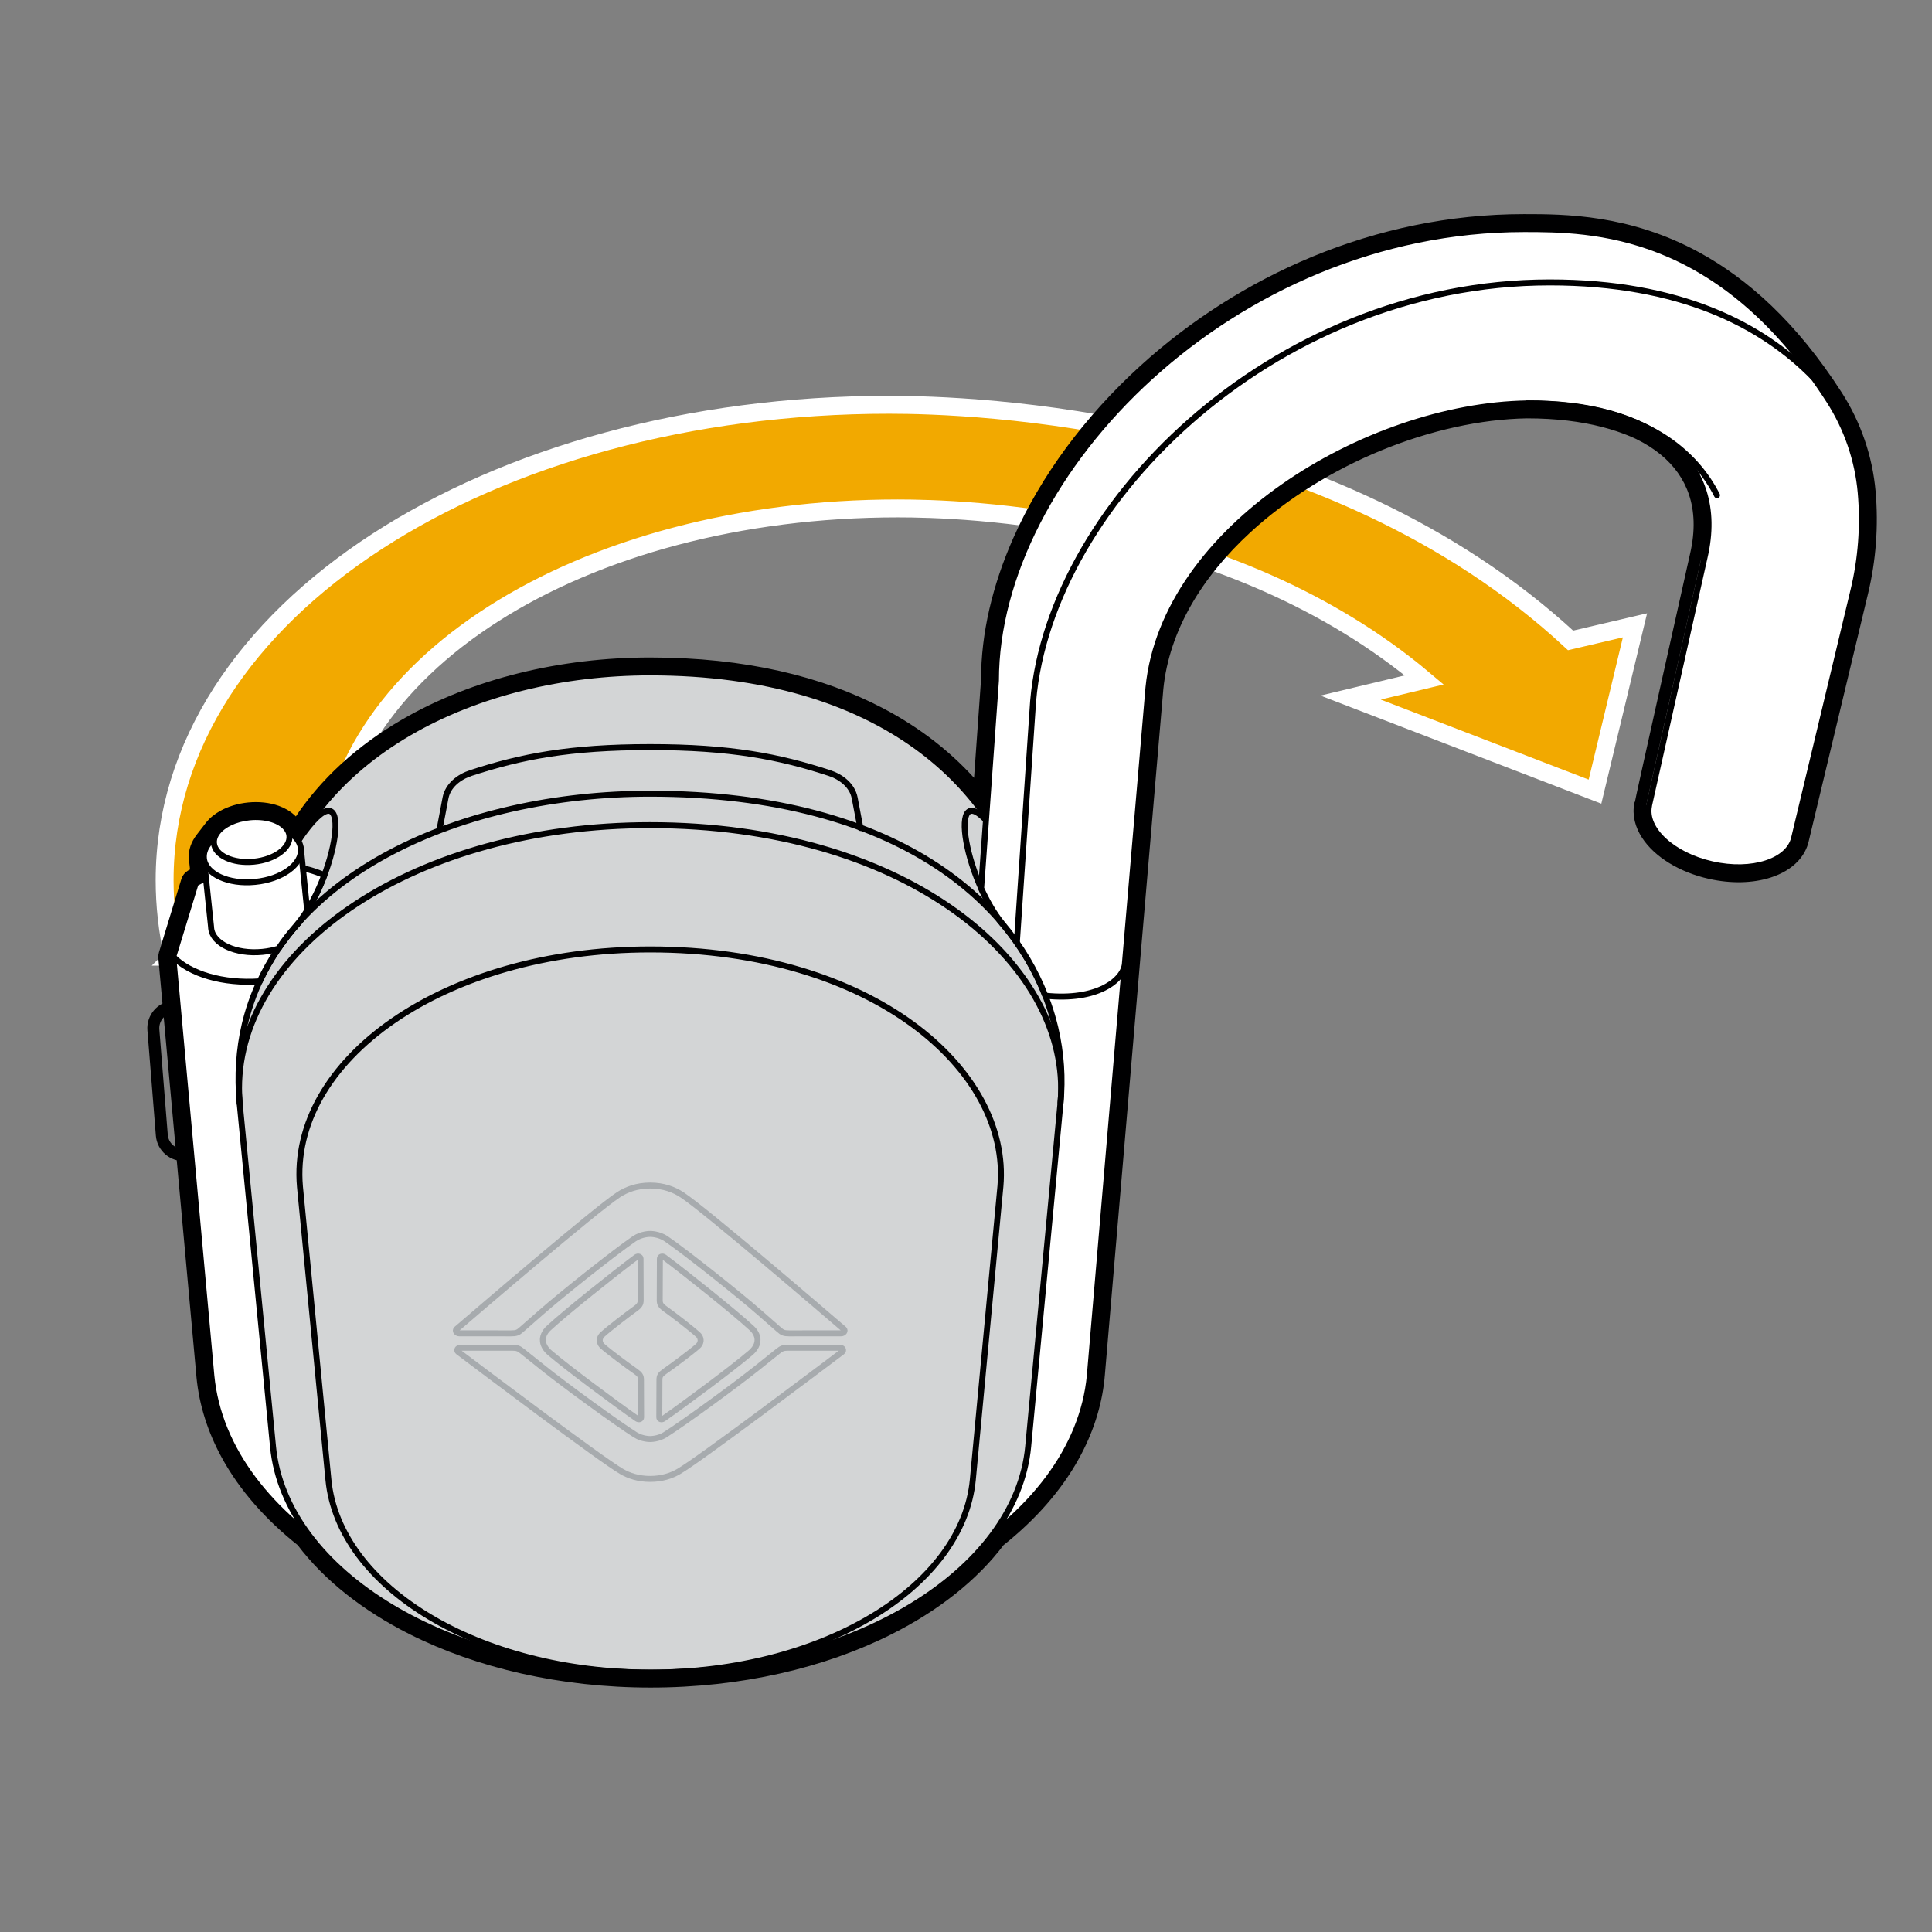 <?xml version="1.0" encoding="UTF-8"?><svg xmlns="http://www.w3.org/2000/svg" width="161.749" height="161.749" viewBox="0 0 161.749 161.749"><rect x="0" y="0" width="161.749" height="161.749" fill="#808080" stroke="none"/><g id="uuid-3f9be570-7401-4f28-a398-c6b641fcb655"><path d="M14.503,80.106c-.486-2.177-.721-4.318-.721-6.413,0-22.549,27.184-39.803,60.659-39.803,6.871,0,36.736.91,57.05,19.725l5.391-1.262-3.347,13.924-20.461-7.875,6.168-1.477c-16.372-13.802-38.764-14.36-44.075-14.36-26.501,0-47.848,13.21-47.848,30.984,0,2.158.315,4.383.973,6.659l-13.789-.102Z" style="fill:#f2a900; stroke:#fff; stroke-miterlimit:10; stroke-width:1.5px;"/></g><g id="uuid-4a667328-df1b-44d3-8669-311092e720fd"><g id="uuid-c84efaac-4e6a-410c-b3ab-16fec68ba6d5"><path d="M87.79,92.237l-2.705,28.764M21.063,92.283c-.034-.392-.051-.782-.051-1.169,0-4.018,1.83-7.891,5.159-11.22,5.78-5.78,15.993-9.81,28.256-9.81,12.784,0,22.564,4.127,28.137,9.7,3.46,3.46,5.274,7.446,5.274,11.356,0,.368-.016.737-.048,1.104M37.805,69.505l.476-2.505c.043-.226.15-.436.321-.631.262-.299.668-.549,1.143-.705,4.102-1.34,8.058-2.117,14.682-2.117,6.624,0,10.58.777,14.682,2.117.475.155.881.406,1.143.705.171.195.278.405.321.631l.476,2.505M25.866,70.843c.516-.753.921-1.244,1.219-1.552-.003.072-.008.151-.015.235-.158,1.897-1.286,5.171-2.882,7.144M84.637,69.712c-.904-1.319-1.707-2.225-2.436-2.607-.236-.124-.527-.227-.852-.226-.305.001-.599.095-.849.281-.345.257-.514.618-.601.905-.147.482-.156,1.063-.109,1.627.188,2.256,1.448,5.921,3.321,8.236M152.57,30.944c-2.155-2.213-4.907-4.2-8.402-5.675-3.862-1.63-8.608-2.624-14.423-2.624-12.64,0-24.022,5.436-32.077,13.081-7.179,6.814-11.797,15.465-12.226,23.701l-1.309,19.419M127.838,34.776c4.978,0,8.375,1.098,10.696,2.523,2.276,1.397,3.577,3.146,4.322,4.614M34.419,136.599c5.546,2.788,12.513,4.437,20.056,4.437s14.506-1.649,20.053-4.438c3.881-1.952,7.095-4.477,9.31-7.416,2.656-2.108,4.797-4.525,6.264-7.176,1.14-2.061,1.872-4.262,2.117-6.559.007-.068.014-.136.025-.297,0,0,0,0-.004.073l2.932-34.441s1.975-23.111,1.976-23.126c.496-4.946,3.278-9.51,7.362-13.268,6.283-5.782,15.463-9.48,23.337-9.613,5-.043,8.928,1.099,11.353,3.095,1.159.954,1.98,2.106,2.432,3.439.486,1.433.565,3.134.104,5.117,0,0-4.677,20.879-4.677,21.036,0-.068.007-.135.021-.202-.201.975.075,1.923.596,2.728,1.012,1.567,3.062,2.811,5.443,3.345,1.82.411,3.612.36,5.054-.105.858-.276,1.637-.714,2.204-1.337.39-.428.678-.941.806-1.513l4.967-20.728c.658-2.735.882-5.627.627-8.506-.257-2.897-1.224-5.699-2.793-8.143-3.793-5.907-7.876-9.485-11.817-11.638-5.802-3.17-11.187-3.186-14.574-3.186-12.489,0-23.775,5.205-31.935,12.62-4.659,4.233-8.318,9.204-10.606,14.373-1.72,3.888-2.671,7.903-2.668,11.736l-.629,8.827c-2.073-2.394-4.717-4.526-7.968-6.229-4.997-2.618-11.407-4.209-19.361-4.209-7.44,0-14.778,1.755-20.666,5.179-3.64,2.117-6.741,4.88-8.954,8.272l-.243-.246c-.02-.021-.042-.04-.064-.059-.348-.33-.781-.571-1.238-.736-.724-.261-1.582-.358-2.465-.271-.822.081-1.589.315-2.223.666-.444.246-.847.563-1.148.953-.002.002-.004.005-.006.007-.014.018-.027.036-.029.039,0,0-.731.947-.735.952-.404.529-.652,1.176-.588,1.796v.02c0,.035.002.07.005.104l.101.96c-.1.053-.198.108-.295.164-.219.127-.382.332-.456.574l-1.878,6.144c-.038.124-.051.254-.04.383,0,0,3.194,35.079,3.194,35.085.225,2.323.948,4.551,2.089,6.636,1.469,2.685,3.629,5.133,6.315,7.264,2.216,2.939,5.431,5.465,9.315,7.418Z" style="fill:none; stroke:#000001; stroke-linecap:round; stroke-linejoin:round; stroke-width:.5px;"/><path d="M88.039,92.261l-2.705,28.764M20.814,92.304c-.035-.399-.052-.796-.052-1.191,0-4.099,1.867-8.032,5.232-11.397,5.839-5.839,16.121-9.883,28.433-9.883,12.834,0,22.684,4.143,28.314,9.773,3.497,3.497,5.347,7.542,5.347,11.533,0,.376-.016.751-.049,1.126M37.559,69.458l.476-2.505c.052-.275.182-.525.379-.749.299-.339.746-.612,1.253-.777,4.128-1.349,8.111-2.129,14.76-2.129,6.649,0,10.632.78,14.76,2.129.507.166.955.438,1.253.777.197.224.327.474.379.749l.476,2.505M25.66,70.702c.777-1.134,1.324-1.71,1.657-1.953.025.183.032.447.003.798-.162,1.942-1.306,5.264-2.937,7.28M84.431,69.853c-.905-1.319-1.678-2.177-2.346-2.527-.213-.112-.463-.198-.735-.197-.253,0-.495.078-.701.232-.285.212-.432.517-.511.777-.133.437-.145.981-.099,1.534.184,2.211,1.428,5.827,3.266,8.099M152.391,31.118c-2.132-2.19-4.857-4.158-8.32-5.619-3.827-1.615-8.539-2.604-14.326-2.604-12.567,0-23.891,5.405-31.905,13.013-7.146,6.783-11.723,15.377-12.149,23.537l-1.309,19.419M127.838,34.526c5.015,0,8.459,1.106,10.827,2.56,2.321,1.425,3.652,3.212,4.414,4.714M34.532,136.375c5.508,2.769,12.435,4.41,19.944,4.41s14.432-1.641,19.94-4.411c3.866-1.944,7.054-4.456,9.241-7.368,2.647-2.095,4.773-4.495,6.226-7.121,1.126-2.034,1.846-4.203,2.087-6.464.007-.067.014-.134.023-.271,0,0,0,0-.003.052l2.932-34.441s1.976-23.129,1.976-23.129c.504-5.025,3.328-9.642,7.442-13.427,6.326-5.821,15.564-9.545,23.504-9.679,5.032-.043,9.027,1.104,11.514,3.152,1.192.981,2.042,2.171,2.51,3.552.503,1.484.58,3.233.111,5.251,0,0-4.671,20.861-4.671,20.982,0-.051.005-.102.015-.151-.184.895.066,1.777.561,2.542.966,1.495,2.949,2.712,5.288,3.236,1.784.403,3.53.35,4.922-.099.829-.267,1.566-.685,2.096-1.267.364-.399.629-.874.748-1.403l4.967-20.729c.652-2.708.874-5.573.621-8.426s-1.207-5.619-2.754-8.03c-3.773-5.876-7.826-9.423-11.726-11.554-5.743-3.137-11.072-3.156-14.454-3.156-12.419,0-23.647,5.176-31.767,12.555-4.636,4.212-8.273,9.155-10.545,14.289-1.709,3.861-2.649,7.842-2.647,11.653l-.673,9.44c-2.108-2.559-4.855-4.839-8.29-6.638-4.956-2.596-11.324-4.181-19.245-4.181-7.404,0-14.697,1.747-20.541,5.145-3.705,2.154-6.84,4.98-9.038,8.453l-.462-.468c-.017-.017-.035-.033-.053-.049-.318-.304-.721-.53-1.156-.687-.685-.247-1.505-.341-2.355-.257-.791.078-1.526.303-2.126.636-.421.233-.795.53-1.071.887-.002.002-.003.005-.005.007-.015.019-.029.039-.029.04,0,0-.731.947-.734.951-.374.49-.595,1.076-.537,1.645q0,.01.004.098l.118,1.128c-.149.077-.294.156-.436.238-.164.095-.287.249-.342.43l-1.878,6.144c-.028.093-.038.19-.03.287,0,0,3.194,35.079,3.194,35.083.222,2.287.933,4.482,2.059,6.54,1.455,2.659,3.599,5.089,6.276,7.208,2.189,2.913,5.378,5.425,9.246,7.37Z" style="fill:none; stroke:#000001; stroke-linecap:round; stroke-linejoin:round; stroke-width:.5px;"/><path d="M88.288,92.284l-2.705,28.764M20.565,92.326c-.036-.406-.053-.811-.053-1.213,0-4.179,1.904-8.173,5.305-11.574,5.897-5.897,16.25-9.956,28.609-9.956,12.884,0,22.803,4.159,28.491,9.847,3.533,3.533,5.421,7.639,5.421,11.71,0,.383-.017.766-.05,1.148M37.313,69.412l.476-2.505c.062-.325.214-.614.437-.867.335-.38.824-.674,1.363-.85,4.155-1.358,8.163-2.142,14.838-2.142,6.674,0,10.683.784,14.838,2.142.539.176,1.029.469,1.363.85.223.253.375.543.437.867l.476,2.505M25.453,70.56c.907-1.322,1.529-1.935,1.896-2.127.058-.03.098-.044.122-.05.012.021.03.057.048.117.065.212.091.57.049,1.067-.165,1.987-1.327,5.358-2.992,7.417M84.224,69.995c-.905-1.32-1.648-2.128-2.256-2.447-.19-.1-.399-.169-.618-.168-.201,0-.391.062-.553.182-.226.168-.35.416-.421.649-.119.392-.134.899-.089,1.44.18,2.166,1.407,5.733,3.211,7.963M152.212,31.293c-2.11-2.166-4.806-4.115-8.238-5.563-3.793-1.601-8.471-2.585-14.229-2.585-12.495,0-23.759,5.375-31.733,12.944-7.113,6.751-11.65,15.289-12.072,23.372l-1.309,19.419M127.838,34.276c5.053,0,8.544,1.115,10.958,2.597,2.367,1.453,3.726,3.277,4.506,4.814M34.644,136.152c5.47,2.75,12.358,4.384,19.832,4.384s14.358-1.634,19.828-4.385c3.851-1.937,7.013-4.435,9.173-7.321,2.637-2.083,4.749-4.466,6.187-7.066,1.111-2.008,1.82-4.145,2.057-6.37.007-.066.014-.132.022-.244,0,0,0,0-.002.031l2.932-34.441h0s1.977-23.133,1.977-23.133c.512-5.104,3.378-9.773,7.521-13.586,6.369-5.861,15.665-9.61,23.671-9.745,5.064-.044,9.125,1.11,11.675,3.209,1.225,1.008,2.103,2.236,2.588,3.665.521,1.535.596,3.332.119,5.386,0,0-4.665,20.844-4.665,20.927,0-.034.003-.068.01-.101-.168.816.057,1.631.526,2.356.919,1.423,2.835,2.613,5.133,3.128,1.748.395,3.448.34,4.791-.093.799-.257,1.494-.656,1.988-1.198.338-.37.58-.806.689-1.293l4.967-20.729c.646-2.682.866-5.52.615-8.345s-1.19-5.54-2.716-7.917c-3.753-5.845-7.776-9.361-11.636-11.47-5.683-3.105-10.957-3.125-14.334-3.125-12.349,0-23.519,5.147-31.599,12.49-4.612,4.191-8.228,9.106-10.485,14.205-1.697,3.835-2.628,7.781-2.627,11.569l-.718,10.076c-2.134-2.734-4.984-5.172-8.61-7.07-4.914-2.574-11.241-4.152-19.129-4.152-7.367,0-14.615,1.739-20.415,5.111-3.771,2.193-6.938,5.081-9.119,8.638l-.685-.693c-.013-.013-.027-.026-.041-.037-.288-.277-.661-.49-1.074-.639-.646-.233-1.428-.324-2.246-.243-.761.075-1.462.291-2.03.606-.398.221-.744.497-.994.821-.002.002-.003.004-.005.006-.013.017-.026.035-.03.04,0,0-.731.947-.733.949-.344.451-.537.976-.486,1.493q0,.01.003.072l.136,1.3c-.199.098-.391.201-.578.309-.11.063-.191.166-.228.287l-1.878,6.144c-.019.062-.026.127-.02.191,0,0,3.194,35.079,3.194,35.082.218,2.251.918,4.413,2.03,6.444,1.44,2.633,3.57,5.045,6.237,7.152,2.161,2.887,5.324,5.385,9.178,7.323Z" style="fill:none; stroke:#000001; stroke-linecap:round; stroke-linejoin:round; stroke-width:.5px;"/><path d="M88.537,92.308l-2.705,28.764M20.316,92.348c-.036-.414-.054-.825-.054-1.235,0-4.259,1.942-8.314,5.378-11.751,5.955-5.955,16.378-10.029,28.786-10.029,12.933,0,22.923,4.175,28.668,9.92,3.569,3.569,5.494,7.736,5.494,11.886,0,.39-.017.78-.051,1.17M37.068,69.365l.476-2.505c.071-.374.246-.704.495-.986.371-.421.902-.736,1.473-.922,4.181-1.366,8.216-2.154,14.915-2.154,6.699,0,10.734.788,14.915,2.154.571.187,1.103.501,1.473.922.248.282.424.612.495.986l.476,2.505M25.247,70.419c.906-1.322,1.559-1.983,1.986-2.207.122-.064.209-.083.266-.083.047,0,.08.013.108.034.047.035.105.112.151.265.078.257.102.652.059,1.16-.169,2.031-1.347,5.452-3.047,7.553M84.018,70.136c-.905-1.321-1.618-2.08-2.166-2.367-.168-.088-.336-.141-.501-.14-.15,0-.287.046-.405.133-.166.124-.268.315-.331.521-.106.347-.123.817-.079,1.347.177,2.121,1.387,5.64,3.156,7.826M152.033,31.467c-2.087-2.143-4.756-4.073-8.156-5.507-3.758-1.586-8.403-2.565-14.132-2.565-12.423,0-23.627,5.344-31.561,12.875-7.08,6.72-11.576,15.201-11.994,23.208l-1.309,19.419M127.838,34.026c5.09,0,8.629,1.123,11.088,2.634,2.412,1.481,3.801,3.343,4.598,4.914M34.756,135.929c5.431,2.731,12.281,4.357,19.719,4.357s14.284-1.626,19.716-4.358c3.848-1.935,6.992-4.429,9.079-7.253,2.64-2.076,4.746-4.448,6.175-7.031,1.096-1.981,1.794-4.086,2.027-6.275.007-.065.013-.129.021-.218t0,.01h0v-.01s2.932-34.431,2.932-34.431l1.977-23.137c.519-5.183,3.427-9.905,7.6-13.745,6.412-5.9,15.766-9.675,23.838-9.811,5.095-.044,9.224,1.115,11.837,3.266,1.257,1.035,2.165,2.3,2.666,3.777.538,1.586.611,3.431.126,5.521,0,0-4.658,20.822-4.654,20.822-.152.736.048,1.484.491,2.17.873,1.352,2.721,2.514,4.978,3.02,1.712.387,3.366.33,4.659-.087.77-.248,1.423-.627,1.88-1.128.312-.342.532-.739.631-1.182l4.968-20.729c.639-2.656.857-5.467.609-8.265-.246-2.775-1.173-5.46-2.677-7.804-3.733-5.813-7.726-9.299-11.545-11.385-5.624-3.072-10.842-3.095-14.214-3.095-12.279,0-23.39,5.119-31.431,12.425-4.589,4.17-8.183,9.058-10.424,14.121-1.685,3.808-2.607,7.72-2.606,11.486l-.765,10.738c-2.151-2.918-5.102-5.525-8.928-7.529-4.873-2.552-11.159-4.124-19.013-4.124-7.33,0-14.533,1.731-20.289,5.077-3.839,2.232-7.039,5.186-9.198,8.829-.021-.023-.042-.046-.064-.069l-.845-.855c-.009-.009-.018-.017-.028-.024-.258-.251-.601-.451-.995-.592-.607-.219-1.351-.308-2.136-.23-.73.072-1.398.279-1.933.575-.376.208-.692.464-.918.756-.001.002-.003.004-.004.005-.012.016-.024.031-.03.041,0,0-.731.947-.732.948-.315.412-.48.877-.435,1.341q0,.01.001.046l.155,1.474c-.25.118-.49.244-.719.377-.055.032-.096.083-.114.143,0,0-1.878,6.144-1.888,6.24,0,0,3.194,35.079,3.194,35.08.215,2.214.904,4.344,2,6.349,1.431,2.616,3.555,5.017,6.178,7.069,2.134,2.871,5.279,5.366,9.13,7.302Z" style="fill:none; stroke:#000001; stroke-linecap:round; stroke-linejoin:round; stroke-width:.5px;"/></g><path d="M88.363,86.083l-2.025-.01-2.291,27.232v.01c-.934,11.021-13.832,19.77-29.572,19.77s-28.628-8.73-29.582-19.741l-2.399-27.527-2.015-.01,2.291-9.802c2.999-12.81,17.057-19.711,31.656-19.711,19.544,0,29.247,9.772,31.636,19.967l2.3,9.821Z" style="fill:#d3d5d6; stroke:#000001; stroke-linecap:round; stroke-linejoin:round; stroke-width:.5px;"/><line x1="88.786" y1="92.331" x2="86.081" y2="121.096" style="fill:#d3d5d6; stroke:#000001; stroke-linecap:round; stroke-linejoin:round; stroke-width:.5px;"/><path d="M94.175,80.698l-2.932,34.441v.011c-1.155,12.294-17.189,22.038-36.768,22.038s-35.59-9.732-36.779-22.003l-3.194-35.079,79.672.592Z" style="fill:#fff; stroke:#000001; stroke-linecap:round; stroke-linejoin:round; stroke-width:.5px;"/><path d="M88.786,92.335l-2.704,28.746v.01c-.993,10.568-14.776,18.944-31.607,18.944s-30.594-8.366-31.617-18.915l-2.792-28.746c-.217-2.338-.063-4.528.414-6.566.012-.052.025-.105.037-.157,3.031-12.472,18.175-19.202,33.908-19.202,21.128,0,31.49,9.576,33.894,19.466.013.054.026.109.039.163.492,2.103.626,4.218.427,6.257Z" style="fill:#d3d5d6; stroke:#000001; stroke-linecap:round; stroke-linejoin:round; stroke-width:.5px;"/><path d="M83.755,99.326l-2.307,24.535c-.839,9.019-12.601,16.172-26.972,16.172s-26.108-7.136-26.98-16.138l-2.383-24.535c-.929-10.567,11.963-19.872,29.321-19.872,18.61,0,30.178,10.089,29.321,19.839Z" style="fill:none; stroke:#000001; stroke-linecap:round; stroke-linejoin:round; stroke-width:.5px;"/><path d="M20.067,92.37c-.037-.421-.055-.84-.055-1.257,0-11.854,14.765-22.03,34.415-22.03,21.05,0,34.412,11.015,34.412,22.056,0,.397-.017.795-.052,1.192" style="fill:none; stroke:#000001; stroke-linecap:round; stroke-linejoin:round; stroke-width:.5px;"/><path d="M36.822,69.318l.476-2.505c.2-1.052,1.126-1.769,2.136-2.099,4.207-1.375,8.268-2.167,14.993-2.167,6.724,0,10.786.792,14.993,2.167,1.01.33,1.936,1.047,2.136,2.099l.476,2.505" style="fill:none; stroke:#000001; stroke-linecap:round; stroke-linejoin:round; stroke-width:.5px;"/><path d="M25.041,70.278c4.701-6.856,3.393,2.733-.076,7.021" style="fill:none; stroke:#000001; stroke-linecap:round; stroke-linejoin:round; stroke-width:.5px;"/><path d="M83.812,70.278c-4.701-6.856-3.393,2.733.076,7.021" style="fill:none; stroke:#000001; stroke-linecap:round; stroke-linejoin:round; stroke-width:.5px;"/><path d="M87.515,83.361c4.332.455,6.536-1.3,6.66-2.664l1.977-23.14c1.337-13.341,18.246-23.555,31.685-23.781,10.254-.089,16.782,4.66,14.874,12.869,0,0-4.653,20.808-4.653,20.818-.403,1.956,1.947,4.149,5.279,4.896,3.352.757,6.43-.236,6.872-2.212l4.968-20.729c.633-2.63.849-5.413.603-8.184-.243-2.734-1.155-5.381-2.638-7.691-9.18-14.298-19.897-14.365-25.549-14.365-24.419,0-44.212,20.359-44.212,37.8l-1.24,17.389c.482,1.071,1.073,2.101,1.745,2.932,1.608,1.907,2.808,3.959,3.627,6.063Z" style="fill:#fff; stroke:#000001; stroke-linecap:round; stroke-linejoin:round; stroke-width:.5px;"/><path d="M151.854,31.641c-4.347-4.464-11.252-7.997-22.108-7.997-23.377,0-42.428,19.035-43.306,35.85l-1.309,19.419" style="fill:none; stroke:#000001; stroke-linecap:round; stroke-linejoin:round; stroke-width:.5px;"/><path d="M27.155,73.273c-.541,1.445-1.298,2.91-2.192,4.021-1.308,1.475-2.399,3.097-3.215,4.866-3.087.216-5.84-.619-7.245-2.055l1.878-6.144c1.327-.767,3.028-1.308,4.906-1.484,2.232-.226,4.306.098,5.869.796Z" style="fill:#fff; stroke:#000001; stroke-linecap:round; stroke-linejoin:round; stroke-width:.5px;"/><path d="M25.72,76.222c-.823,1.337-1.285,1.52-2.409,3.205-.413.128-.865.216-1.337.265-2.241.216-4.159-.669-4.296-1.976l-.01-.138-.6-5.712,8.12-.836.531,5.191Z" style="fill:#fff; stroke:#000001; stroke-linecap:round; stroke-linejoin:round; stroke-width:.5px;"/><path d="M25.189,71.032v.02c.128,1.317-1.593,2.566-3.834,2.782-2.232.226-4.149-.659-4.286-1.966v-.02c-.039-.413.098-.816.383-1.19l.767-.993.619-.049c.59-.285,1.298-.482,2.065-.551.836-.079,1.632-.01,2.3.187l.649-.049.845.855c.275.285.452.61.492.973Z" style="fill:#fff; stroke:#000001; stroke-linecap:round; stroke-linejoin:round; stroke-width:.5px;"/><path d="M20.895,68.429c1.258-.125,2.385.199,2.954.774.221.223.357.483.384.77.098,1.026-1.238,1.997-2.984,2.17-1.746.173-3.24-.518-3.338-1.544-.031-.323.081-.641.303-.93.482-.628,1.485-1.121,2.681-1.24Z" style="fill:#fff; stroke:#000001; stroke-linecap:round; stroke-linejoin:round; stroke-width:.5px;"/><path d="M127.838,33.776c10.157,0,14.264,4.442,15.91,7.684" style="fill:none; stroke:#000001; stroke-linecap:round; stroke-linejoin:round; stroke-width:.5px;"/><path d="M70.654,111.28c-1.743-1.497-11.604-9.964-13.543-11.24-.681-.453-1.564-.786-2.676-.786h0c-1.112,0-1.995.333-2.676.786-1.938,1.276-11.8,9.743-13.543,11.24-.14.135.011.348.237.348.919,0,3.049.003,4.332.003.452,0,.583-.062.855-.3.273-.239,1.64-1.437,1.64-1.437,1.762-1.549,6.168-5.05,7.815-6.177.622-.426,1.33-.412,1.34-.412h0c.01,0,.718-.014,1.34.412,1.647,1.128,6.053,4.628,7.815,6.177,0,0,1.367,1.198,1.64,1.437.272.239.403.3.855.3,1.283,0,3.413-.003,4.332-.003.226,0,.377-.212.237-.348" style="fill:none; stroke:#a7abae; stroke-linecap:round; stroke-linejoin:round; stroke-width:.5px;"/><path d="M38.356,113.176c1.922,1.451,11.887,8.968,13.673,10.009.619.365,1.412.631,2.404.631h0c.993,0,1.786-.266,2.404-.631,1.786-1.041,11.75-8.559,13.673-10.009.159-.133.041-.343-.184-.343-.914,0-3.032-.003-4.308-.003-.45,0-.586.061-.88.296-.294.235-1.745,1.395-1.745,1.395-1.825,1.463-6.165,4.625-7.719,5.604-.579.365-1.233.353-1.242.353h0c-.009,0-.662.012-1.242-.353-1.554-.978-5.894-4.14-7.719-5.604,0,0-1.451-1.16-1.745-1.395-.294-.235-.43-.296-.88-.296-1.276,0-3.393.003-4.308.003-.225,0-.343.209-.184.343" style="fill:none; stroke:#a7abae; stroke-linecap:round; stroke-linejoin:round; stroke-width:.5px;"/><path d="M53.25,114.835c-.814-.569-2.258-1.643-2.801-2.127-.248-.215-.237-.483-.237-.483,0,0-.021-.27.219-.486.53-.491,1.967-1.595,2.79-2.19.339-.249.418-.406.417-.714-.004-.956-.01-2.771-.013-3.468,0-.142-.207-.23-.366-.111-1.864,1.392-5.927,4.644-7.257,5.878-.632.542-.549,1.091-.549,1.091h0,0s-.038.546.633,1.08c1.395,1.196,5.458,4.223,7.244,5.466.159.104.344.039.343-.108-.002-.62-.008-2.261-.011-3.152-.001-.29-.08-.439-.412-.675" style="fill:none; stroke:#a7abae; stroke-linecap:round; stroke-linejoin:round; stroke-width:.5px;"/><path d="M55.62,114.837c.814-.569,2.258-1.643,2.801-2.127.248-.215.237-.483.237-.483h0,0s.022-.27-.219-.486c-.53-.491-1.966-1.595-2.789-2.189-.339-.249-.418-.406-.417-.714.004-.956.01-2.76.013-3.457,0-.167.198-.241.366-.123,1.864,1.392,5.927,4.644,7.257,5.878.632.542.549,1.091.549,1.091,0,0,.037.546-.633,1.08-1.395,1.196-5.458,4.222-7.244,5.466-.159.104-.344.039-.343-.108.002-.62.008-2.261.011-3.151.001-.29.08-.439.412-.676" style="fill:none; stroke:#a7abae; stroke-linecap:round; stroke-linejoin:round; stroke-width:.5px;"/></g><g id="uuid-6f6c0f5a-5ed7-4e1b-9fa1-796c9e83619e"><path d="M14.503,84.276l.996,12.422h0c-.998.08-1.872-.664-1.952-1.662l-.706-8.808c-.08-.998.664-1.872,1.662-1.952h0Z" style="fill:none; stroke:#000001; stroke-linecap:round; stroke-linejoin:round;"/></g></svg>